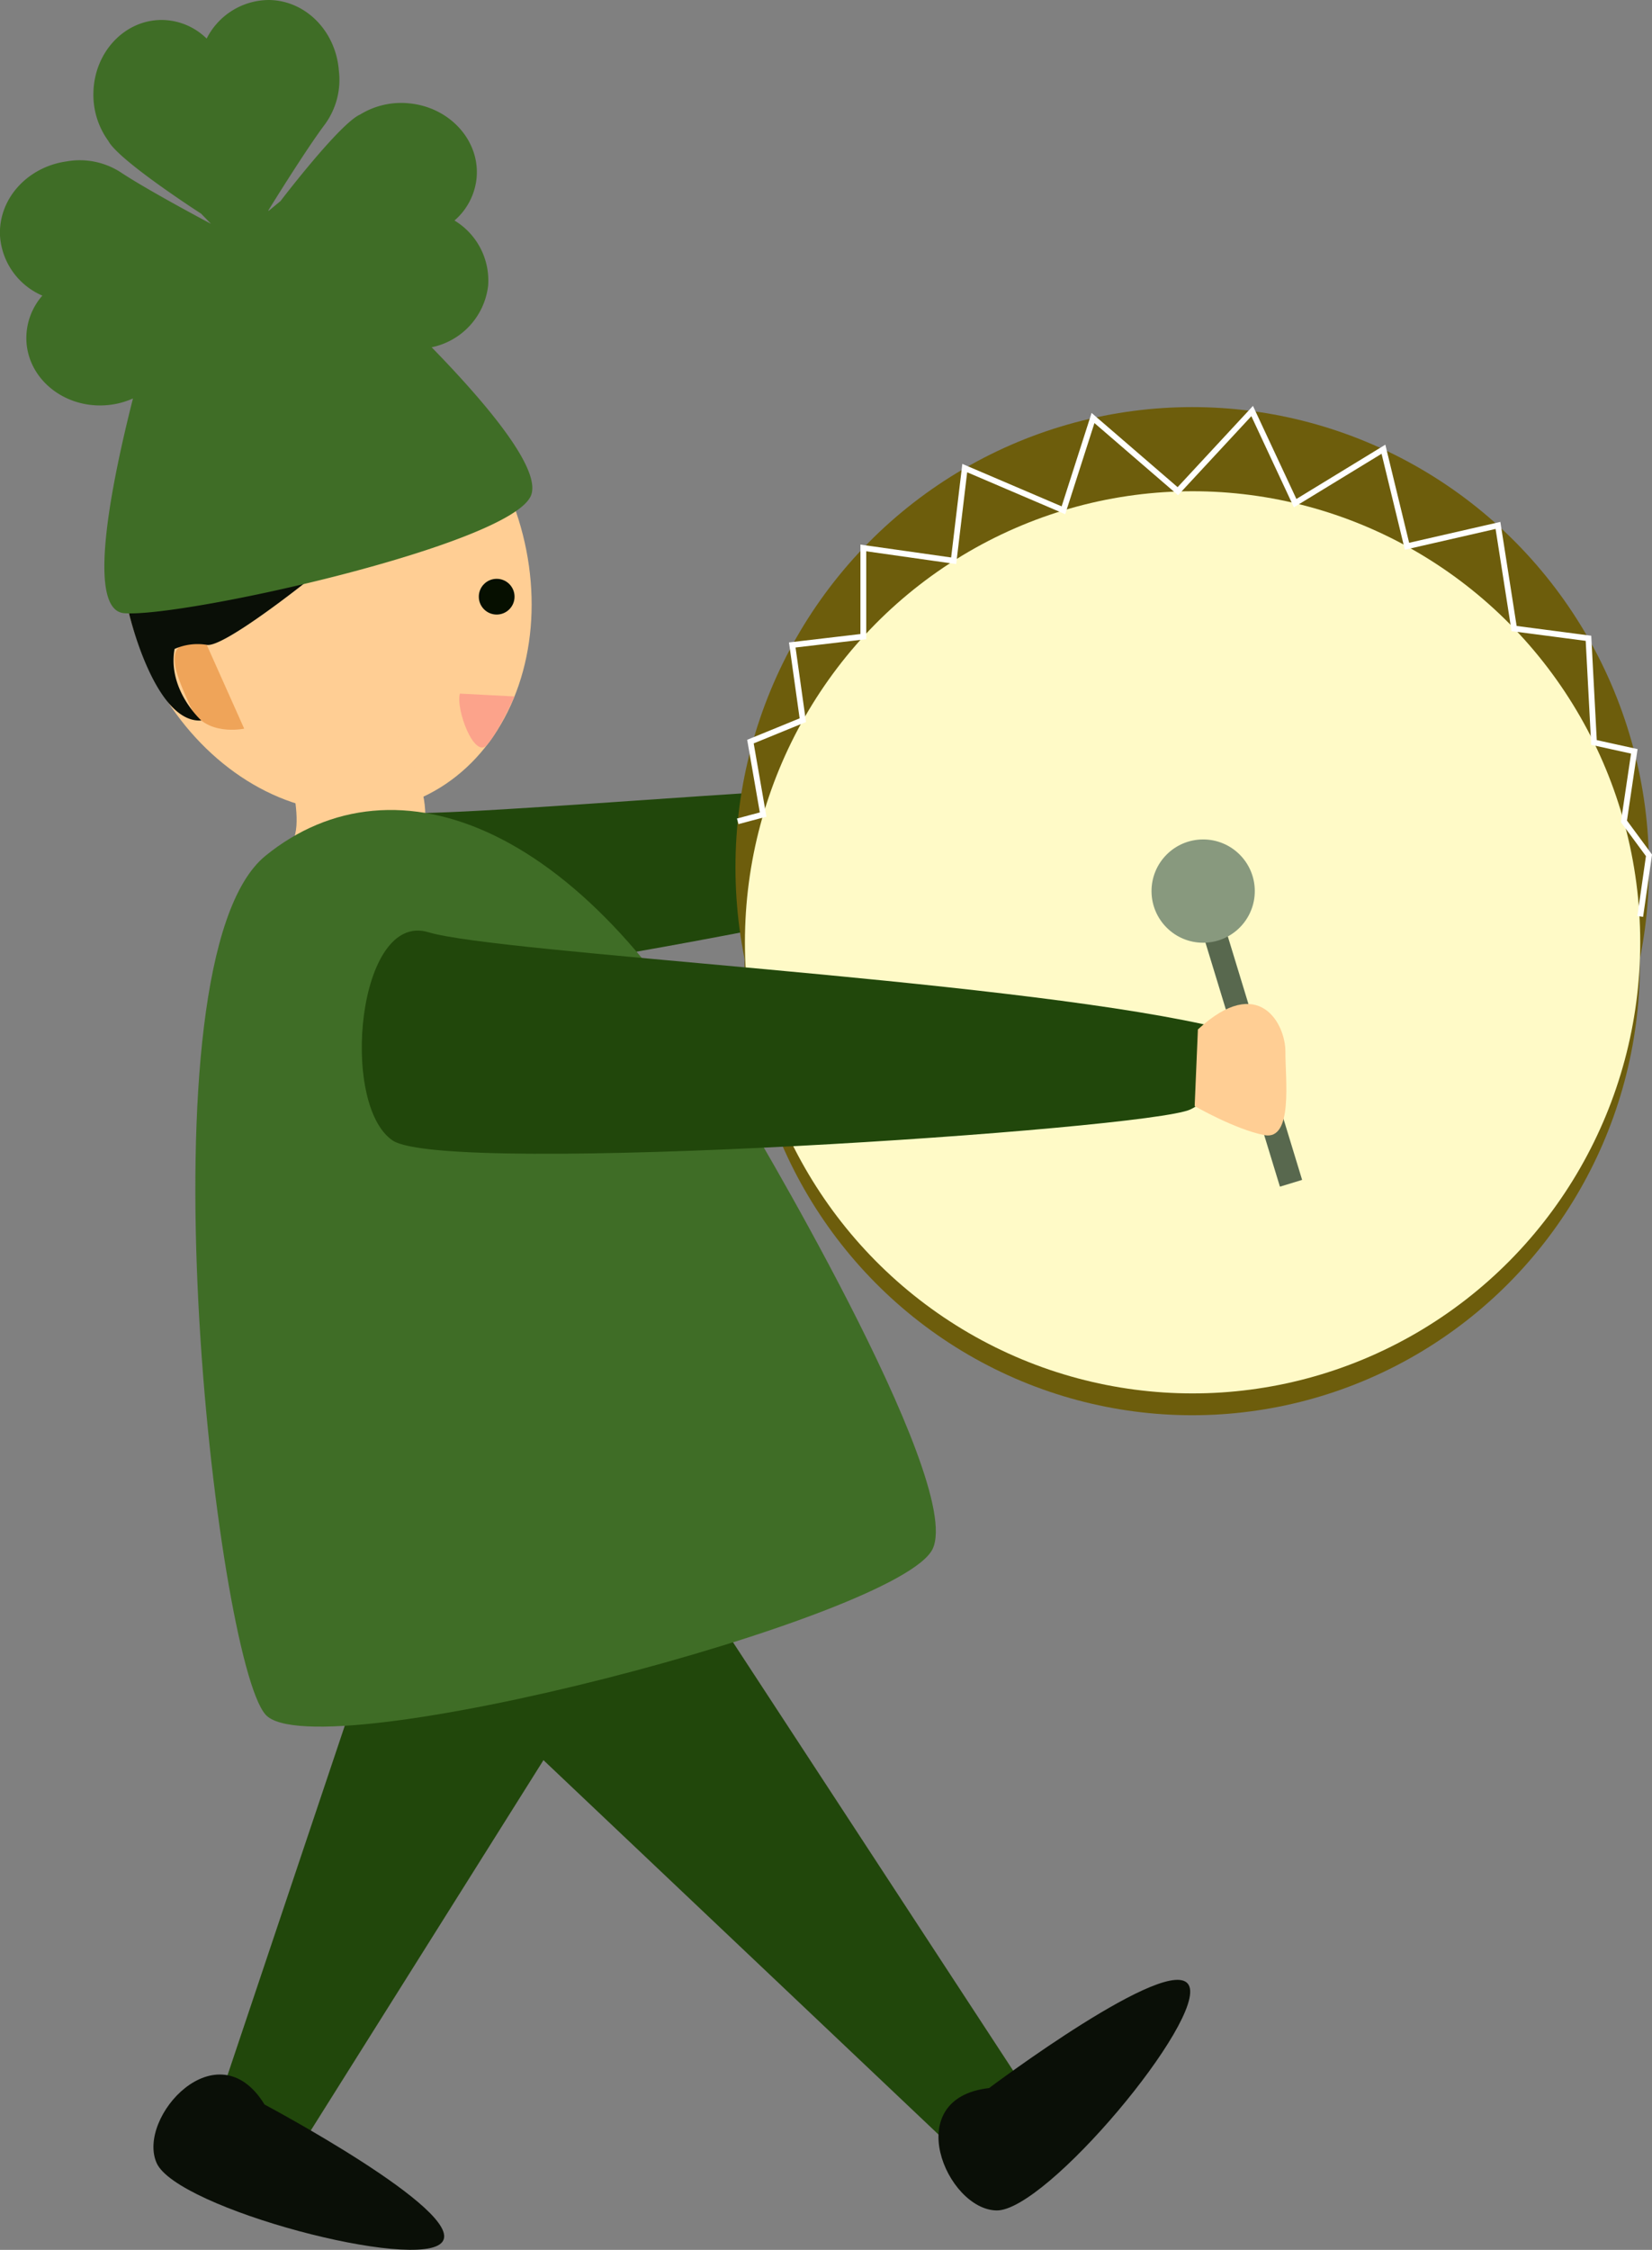 <svg xmlns="http://www.w3.org/2000/svg" viewBox="0 0 284.75 387.69"><rect x="0" y="0" width="284.75" height="387.69" fill="#808080" stroke="none"/><defs><style>.cls-1{fill:#21470b;}.cls-2{fill:#0a0f07;}.cls-3{fill:#ffce94;}.cls-4{fill:#efa459;}.cls-5{fill:#060f00;}.cls-6{fill:#3f6d26;}.cls-7{fill:#6d5d0c;}.cls-8{fill:#fffac7;}.cls-10,.cls-9{fill:none;stroke-miterlimit:10;}.cls-9{stroke:#fff;}.cls-10{stroke:#58684e;stroke-width:4px;}.cls-11{fill:#88997e;}.cls-12{fill:#fca38b;}</style></defs><title>drumguy1</title><g id="Layer_2" data-name="Layer 2"><g id="Parade_Background" data-name="Parade Background"><polygon class="cls-1" points="110.4 258.62 177.95 361.88 167.33 373.09 80.18 290.52 110.4 258.62"/><polygon class="cls-1" points="111.23 275.37 49.41 373.74 35.38 369.03 71.31 261.97 111.23 275.37"/><path class="cls-2" d="M45.6,362.65s34.58,18.4,30.65,23.66S30.5,380.59,27,372.73,37.46,349.4,45.6,362.65Z"/><path class="cls-2" d="M170.49,359.81s31.32-23.52,34.42-17.73-24.57,39-33.16,38.82S155,361.57,170.49,359.81Z"/><ellipse class="cls-3" cx="56.17" cy="98.9" rx="34.47" ry="41.94" transform="translate(-31.04 25.88) rotate(-20.47)"/><path class="cls-4" d="M35.64,111.13l6.45,14.43s-6.91,1.5-9.32-3.91S27.08,109.32,35.64,111.13Z"/><path class="cls-3" d="M50.44,135.59s1.55,6.6,0,9.32,18.82,9.21,22.14,0-5.76-20.7-5.76-20.7Z"/><path class="cls-1" d="M191.27,134.43s6.14,8.06,0,11.7S76.7,172.33,67.4,168.67s-11.62-29.88,0-28.67S157.14,133.13,191.27,134.43Z"/><circle class="cls-5" cx="85.61" cy="102.82" r="3.08"/><path class="cls-6" d="M127.63,190.88s38.65,64.15,33.14,76-106.46,38.2-115,28.58-22.31-129.88,0-148S101.54,141.9,127.63,190.88Z"/><ellipse class="cls-7" cx="205.5" cy="166.14" rx="77.16" ry="77.73"/><ellipse class="cls-7" cx="205.5" cy="149.46" rx="78.73" ry="79.31"/><ellipse class="cls-8" cx="205.56" cy="162.38" rx="77.16" ry="77.73"/><polyline class="cls-9" points="127.16 141.53 131.54 140.36 129.35 127.79 138.38 124.1 136.56 111.14 148.81 109.7 148.81 94.42 164.38 96.63 166.29 80.66 183.3 87.93 188.4 72.03 203.02 84.64 215.83 70.83 223.24 86.7 238.46 77.41 242.52 94.13 258.2 90.54 260.98 108.31 273.8 109.99 274.75 127.94 281.7 129.47 279.91 141.53 284.23 147.39 282.72 157.92"/><path class="cls-1" d="M207.68,176.55s4.84,11.22-2.53,14.64S76.81,202.8,67.65,196.51s-6-39.55,6.19-35.87S171.41,168.61,207.68,176.55Z"/><line class="cls-10" x1="205.16" y1="147" x2="222.53" y2="203.9"/><path class="cls-3" d="M206.48,177.39c10.59-9.78,15.11-.82,15.08,3.81s1.4,15.39-3.64,14.4-12-5-12-5Z"/><circle class="cls-11" cx="207.37" cy="153.57" r="8.9" transform="translate(-1 1.36) rotate(-0.38)"/><path class="cls-12" d="M79.27,119.52l9.41.49s-2.51,5.75-4.71,8.33S78.51,122.17,79.27,119.52Z"/><path class="cls-2" d="M22.23,105.67s4.43,19,12.48,18.49c0,0-5.88-5.28-4.62-12.33a9.74,9.74,0,0,1,5.55-.71c2.89.58,17.82-11.39,17.82-11.39L86.31,81.6,31.56,89Z"/><path class="cls-6" d="M74.4,59.84a12.29,12.29,0,0,0,9.74-10.63A12.08,12.08,0,0,0,78.34,38a11.13,11.13,0,0,0,3.81-7.35c.59-6.45-4.65-12.21-11.7-12.85a13.5,13.5,0,0,0-8.35,1.92h0c-3.53,1.52-13.75,14.93-13.75,14.93l-2,1.65h-.12c.58-.95,6.35-10.27,9.63-14.68a13,13,0,0,0,2.55-9.42h0C57.91,5.44,52.75.08,46.37,0A12.08,12.08,0,0,0,35.62,6.65,11.13,11.13,0,0,0,28,3.44C21.51,3.36,16.18,9,16.1,16.11a13.5,13.5,0,0,0,2.57,8.17h0c1.79,3.4,16,12.54,16,12.54l1.7,1.75h0S25.84,33,21,29.82a13,13,0,0,0-9.56-2l0,0C4.74,28.77-.29,34.25,0,40.62a12.08,12.08,0,0,0,7.3,10.32,11.13,11.13,0,0,0-2.75,7.81c.31,6.47,6.3,11.44,13.37,11.1a13.78,13.78,0,0,0,5-1.19c-3.78,14.9-8.09,36.42-1.55,37,10,.84,66.83-11.8,70.17-20.31C93.33,80.73,83.66,69.34,74.4,59.84Z"/></g></g></svg>
